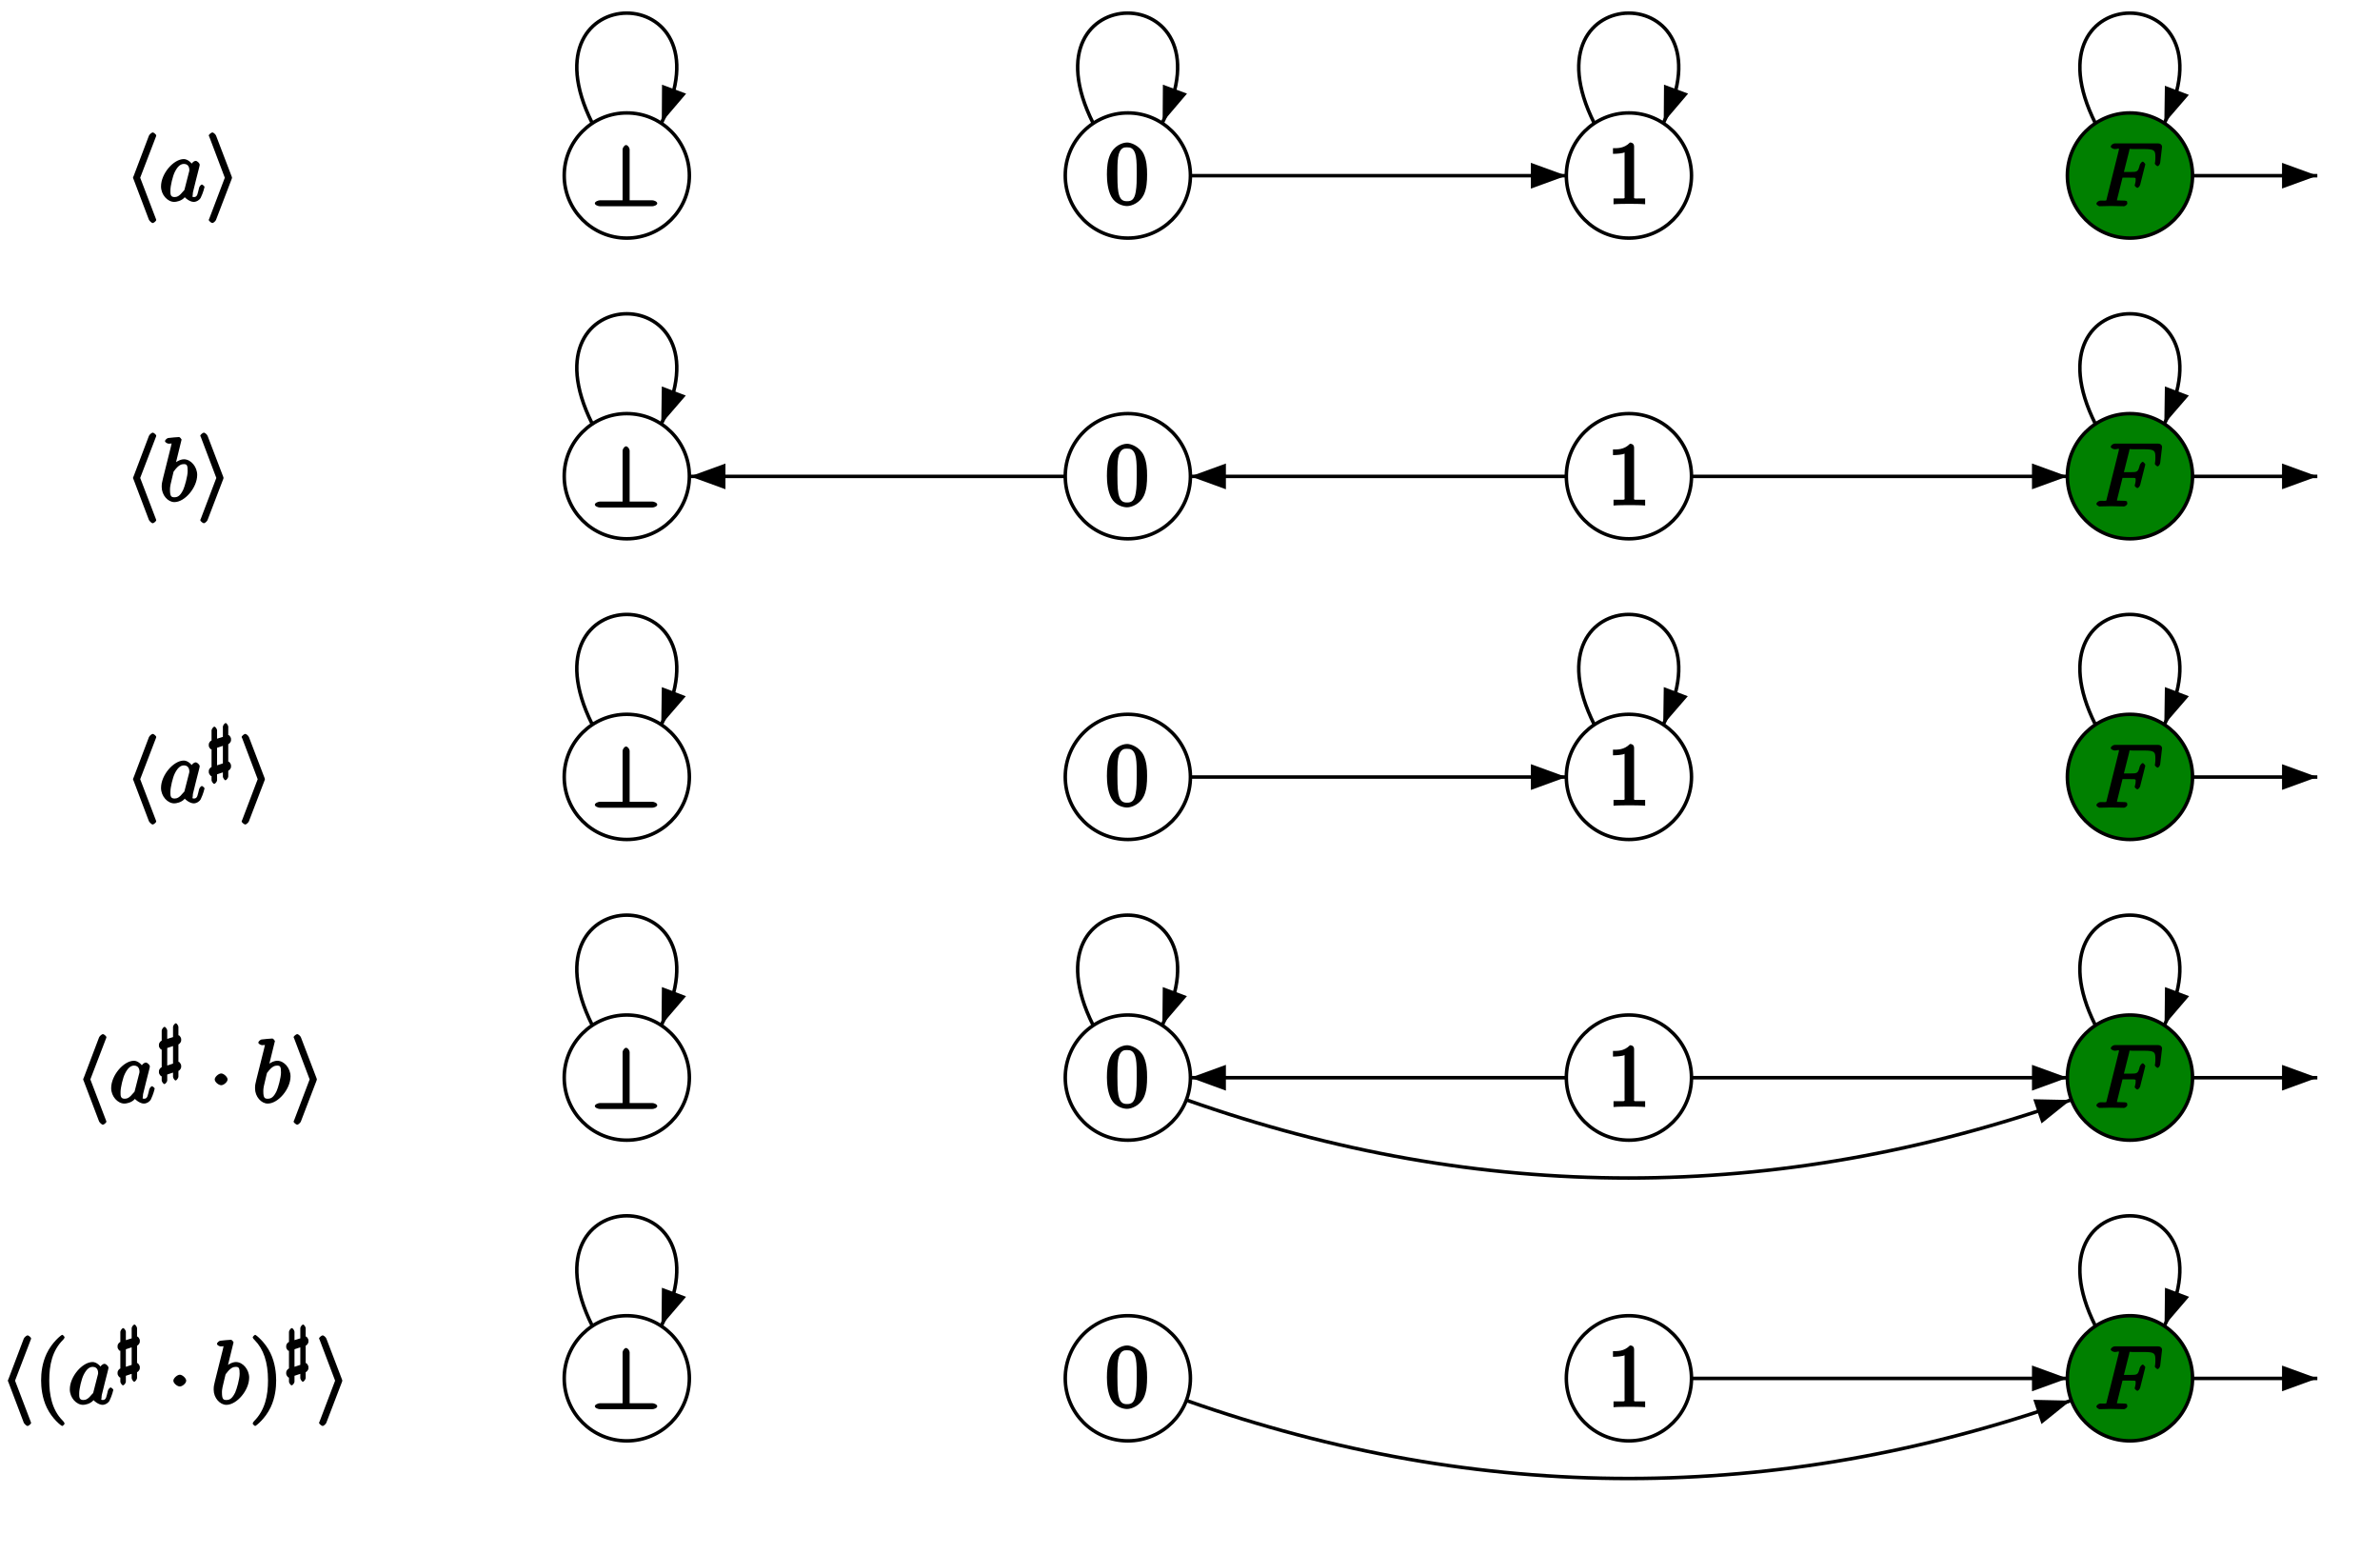 <?xml version="1.0" encoding="UTF-8"?>
<svg xmlns="http://www.w3.org/2000/svg" xmlns:xlink="http://www.w3.org/1999/xlink" width="269.29pt" height="175.75pt" viewBox="0 0 269.29 175.75" version="1.1">
<defs>
<g>
<symbol overflow="visible" id="glyph0-0">
<path style="stroke:none;" d=""/>
</symbol>
<symbol overflow="visible" id="glyph0-1">
<path style="stroke:none;" d="M 3.469 -7.234 C 3.516 -7.344 3.516 -7.359 3.516 -7.406 C 3.516 -7.516 3.234 -7.75 3.125 -7.75 C 3.031 -7.75 2.766 -7.562 2.688 -7.375 L 0.953 -2.797 C 0.922 -2.734 0.891 -2.688 0.891 -2.625 C 0.891 -2.594 0.891 -2.578 0.953 -2.453 L 2.688 2.125 C 2.734 2.234 2.984 2.5 3.125 2.5 C 3.234 2.5 3.516 2.266 3.516 2.156 C 3.516 2.141 3.516 2.109 3.469 2 L 1.703 -2.625 Z M 3.469 -7.234 "/>
</symbol>
<symbol overflow="visible" id="glyph0-2">
<path style="stroke:none;" d="M 2.922 -2.453 C 2.969 -2.578 2.969 -2.594 2.969 -2.625 C 2.969 -2.656 2.969 -2.672 2.922 -2.797 L 1.172 -7.375 C 1.109 -7.547 0.859 -7.75 0.75 -7.75 C 0.641 -7.75 0.344 -7.516 0.344 -7.406 C 0.344 -7.375 0.344 -7.359 0.406 -7.25 L 2.156 -2.625 L 0.406 1.984 C 0.344 2.094 0.344 2.109 0.344 2.156 C 0.344 2.266 0.641 2.5 0.75 2.5 C 0.875 2.5 1.109 2.266 1.156 2.156 Z M 2.922 -2.453 "/>
</symbol>
<symbol overflow="visible" id="glyph0-3">
<path style="stroke:none;" d="M 4.281 -6.438 C 4.281 -6.609 4.078 -6.922 3.875 -6.922 C 3.672 -6.922 3.484 -6.578 3.484 -6.438 L 3.484 -0.672 L 0.906 -0.672 C 0.75 -0.672 0.344 -0.531 0.344 -0.328 C 0.344 -0.125 0.75 0 0.906 0 L 6.859 0 C 7.031 0 7.406 -0.125 7.406 -0.328 C 7.406 -0.531 7.031 -0.672 6.859 -0.672 L 4.281 -0.672 Z M 4.281 -6.438 "/>
</symbol>
<symbol overflow="visible" id="glyph0-4">
<path style="stroke:none;" d="M 2.109 -2.625 C 2.109 -2.906 1.672 -3.297 1.391 -3.297 C 1.094 -3.297 0.656 -2.906 0.656 -2.625 C 0.656 -2.328 1.094 -1.969 1.391 -1.969 C 1.672 -1.969 2.109 -2.328 2.109 -2.625 Z M 2.109 -2.625 "/>
</symbol>
<symbol overflow="visible" id="glyph1-0">
<path style="stroke:none;" d=""/>
</symbol>
<symbol overflow="visible" id="glyph1-1">
<path style="stroke:none;" d="M 3.891 -3.922 C 3.703 -4.297 3.25 -4.734 2.797 -4.734 C 1.641 -4.734 0.219 -3.094 0.219 -1.641 C 0.219 -0.703 0.953 0.109 1.719 0.109 C 1.922 0.109 2.547 0.016 2.906 -0.422 C 2.922 -0.375 3.453 0.109 3.922 0.109 C 4.281 0.109 4.625 -0.172 4.703 -0.344 C 5 -0.953 5.141 -1.562 5.141 -1.578 C 5.141 -1.688 4.875 -1.859 4.844 -1.859 C 4.75 -1.859 4.562 -1.641 4.531 -1.5 C 4.359 -0.859 4.359 -0.438 3.953 -0.438 C 3.672 -0.438 3.812 -0.531 3.812 -0.734 C 3.812 -0.953 3.844 -1.031 3.953 -1.469 C 4.062 -1.891 4.078 -1.984 4.172 -2.359 L 4.531 -3.766 C 4.594 -4.031 4.594 -4.062 4.594 -4.094 C 4.594 -4.266 4.312 -4.531 4.141 -4.531 C 3.891 -4.531 3.562 -4.141 3.531 -3.922 Z M 2.891 -1.344 C 2.844 -1.172 2.891 -1.266 2.734 -1.094 C 2.297 -0.547 2.031 -0.438 1.75 -0.438 C 1.25 -0.438 1.281 -0.812 1.281 -1.203 C 1.281 -1.703 1.547 -2.828 1.781 -3.281 C 2.078 -3.875 2.406 -4.188 2.812 -4.188 C 3.453 -4.188 3.422 -3.531 3.422 -3.469 C 3.422 -3.406 3.406 -3.344 3.391 -3.297 Z M 2.891 -1.344 "/>
</symbol>
<symbol overflow="visible" id="glyph1-2">
<path style="stroke:none;" d="M 3.016 -3.234 L 3.984 -3.234 C 4.734 -3.234 4.641 -3.234 4.641 -2.953 C 4.641 -2.875 4.641 -2.766 4.562 -2.469 C 4.547 -2.406 4.531 -2.375 4.531 -2.359 C 4.531 -2.266 4.781 -2.078 4.828 -2.078 C 4.938 -2.078 5.109 -2.266 5.156 -2.438 L 5.703 -4.609 C 5.734 -4.719 5.734 -4.734 5.734 -4.766 C 5.734 -4.781 5.547 -5.047 5.438 -5.047 C 5.344 -5.047 5.156 -4.828 5.109 -4.672 C 4.906 -3.891 4.859 -3.875 4 -3.875 L 3.312 -3.875 L 3.906 -6.234 C 4 -6.594 3.844 -6.469 4.281 -6.469 L 5.594 -6.469 C 6.812 -6.469 6.875 -6.297 6.875 -5.531 C 6.875 -5.297 6.875 -5.266 6.844 -5 C 6.812 -4.859 6.812 -4.844 6.812 -4.812 C 6.812 -4.766 7.031 -4.531 7.125 -4.531 C 7.234 -4.531 7.406 -4.75 7.422 -4.938 L 7.625 -6.672 C 7.656 -6.938 7.438 -7.109 7.188 -7.109 L 2.297 -7.109 C 2.109 -7.109 1.828 -6.938 1.828 -6.734 C 1.828 -6.625 2.094 -6.469 2.281 -6.469 C 2.656 -6.469 2.75 -6.625 2.75 -6.453 C 2.75 -6.406 2.75 -6.391 2.703 -6.203 L 1.391 -0.938 C 1.281 -0.547 1.453 -0.641 0.656 -0.641 C 0.484 -0.641 0.203 -0.469 0.203 -0.281 C 0.203 -0.156 0.5 0 0.531 0 C 0.812 0 1.562 -0.031 1.844 -0.031 C 2.172 -0.031 3 0 3.328 0 C 3.422 0 3.703 -0.156 3.703 -0.344 C 3.703 -0.422 3.656 -0.453 3.656 -0.578 C 3.453 -0.641 3.422 -0.641 3.203 -0.641 C 2.984 -0.641 2.938 -0.641 2.688 -0.656 C 2.391 -0.688 2.531 -0.562 2.531 -0.688 C 2.531 -0.703 2.531 -0.766 2.578 -0.922 L 3.156 -3.234 Z M 3.016 -3.234 "/>
</symbol>
<symbol overflow="visible" id="glyph1-3">
<path style="stroke:none;" d="M 2.547 -6.969 C 2.547 -6.984 2.375 -7.25 2.25 -7.25 C 2.031 -7.25 1.297 -7.172 1.031 -7.141 C 0.953 -7.141 0.672 -6.953 0.672 -6.781 C 0.672 -6.656 0.938 -6.5 1.094 -6.5 C 1.562 -6.5 1.406 -6.594 1.406 -6.484 C 1.406 -6.422 1.312 -6.078 1.266 -5.875 L 0.453 -2.625 C 0.328 -2.125 0.297 -1.969 0.297 -1.609 C 0.297 -0.672 1 0.109 1.734 0.109 C 2.906 0.109 4.312 -1.531 4.312 -2.969 C 4.312 -3.875 3.609 -4.734 2.812 -4.734 C 2.359 -4.734 1.812 -4.391 1.516 -4.094 L 1.812 -3.969 Z M 1.609 -3.203 C 1.672 -3.422 1.625 -3.328 1.719 -3.438 C 2.203 -4.094 2.531 -4.188 2.797 -4.188 C 3.156 -4.188 3.234 -4.047 3.234 -3.406 C 3.234 -2.828 2.906 -1.672 2.734 -1.297 C 2.406 -0.625 2.125 -0.438 1.734 -0.438 C 1.391 -0.438 1.234 -0.531 1.234 -1.281 C 1.234 -1.469 1.234 -1.656 1.391 -2.281 Z M 1.609 -3.203 "/>
</symbol>
<symbol overflow="visible" id="glyph2-0">
<path style="stroke:none;" d=""/>
</symbol>
<symbol overflow="visible" id="glyph2-1">
<path style="stroke:none;" d="M 4.75 -3.344 C 4.75 -4.141 4.703 -4.938 4.359 -5.688 C 3.891 -6.641 2.906 -6.969 2.5 -6.969 C 1.891 -6.969 0.984 -6.547 0.578 -5.609 C 0.266 -4.922 0.203 -4.141 0.203 -3.344 C 0.203 -2.609 0.297 -1.594 0.703 -0.844 C 1.141 -0.031 2 0.219 2.484 0.219 C 3.016 0.219 3.953 -0.156 4.391 -1.094 C 4.703 -1.781 4.75 -2.562 4.75 -3.344 Z M 2.484 -0.328 C 2.094 -0.328 1.672 -0.406 1.5 -1.359 C 1.391 -1.969 1.391 -2.875 1.391 -3.469 C 1.391 -4.109 1.391 -4.766 1.469 -5.297 C 1.656 -6.484 2.234 -6.422 2.484 -6.422 C 2.812 -6.422 3.297 -6.406 3.484 -5.406 C 3.578 -4.859 3.578 -4.094 3.578 -3.469 C 3.578 -2.719 3.578 -2.047 3.469 -1.406 C 3.312 -0.453 2.938 -0.328 2.484 -0.328 Z M 2.484 -0.328 "/>
</symbol>
<symbol overflow="visible" id="glyph2-2">
<path style="stroke:none;" d="M 3.094 -6.547 C 3.094 -6.781 2.938 -6.969 2.625 -6.969 C 1.953 -6.281 1.203 -6.328 0.703 -6.328 L 0.703 -5.688 C 1.094 -5.688 1.797 -5.734 2.016 -5.859 L 2.016 -0.953 C 2.016 -0.594 2.156 -0.641 1.266 -0.641 L 0.766 -0.641 L 0.766 0.016 C 1.297 -0.031 2.156 -0.031 2.562 -0.031 C 2.953 -0.031 3.828 -0.031 4.344 0.016 L 4.344 -0.641 L 3.859 -0.641 C 2.953 -0.641 3.094 -0.578 3.094 -0.953 Z M 3.094 -6.547 "/>
</symbol>
<symbol overflow="visible" id="glyph2-3">
<path style="stroke:none;" d="M 3.469 2.234 C 3.469 2.203 3.422 2.062 3.25 1.891 C 2 0.641 1.734 -1.125 1.734 -2.656 C 1.734 -4.391 2.062 -6.016 3.297 -7.25 C 3.422 -7.375 3.469 -7.5 3.469 -7.531 C 3.469 -7.609 3.266 -7.812 3.203 -7.812 C 3.094 -7.812 2.031 -6.953 1.438 -5.688 C 0.922 -4.594 0.812 -3.484 0.812 -2.656 C 0.812 -1.875 0.922 -0.672 1.469 0.453 C 2.062 1.688 3.094 2.5 3.203 2.5 C 3.266 2.5 3.469 2.297 3.469 2.234 Z M 3.469 2.234 "/>
</symbol>
<symbol overflow="visible" id="glyph2-4">
<path style="stroke:none;" d="M 3.047 -2.656 C 3.047 -3.422 2.938 -4.641 2.391 -5.766 C 1.797 -6.984 0.766 -7.812 0.672 -7.812 C 0.609 -7.812 0.391 -7.594 0.391 -7.531 C 0.391 -7.5 0.438 -7.375 0.625 -7.203 C 1.609 -6.203 2.125 -4.734 2.125 -2.656 C 2.125 -0.953 1.797 0.688 0.562 1.938 C 0.438 2.062 0.391 2.203 0.391 2.234 C 0.391 2.297 0.609 2.5 0.672 2.5 C 0.766 2.5 1.828 1.656 2.422 0.391 C 2.938 -0.703 3.047 -1.812 3.047 -2.656 Z M 3.047 -2.656 "/>
</symbol>
<symbol overflow="visible" id="glyph3-0">
<path style="stroke:none;" d=""/>
</symbol>
<symbol overflow="visible" id="glyph3-1">
<path style="stroke:none;" d="M 1.938 -0.047 L 1.938 0.688 C 1.938 0.812 2.125 1.094 2.219 1.094 C 2.359 1.094 2.547 0.797 2.547 0.672 L 2.547 0.016 L 2.578 0 C 2.672 -0.031 2.859 -0.266 2.859 -0.406 L 2.859 -0.609 C 2.859 -0.719 2.672 -1.016 2.578 -1.016 C 2.531 -1.016 2.406 -0.969 2.547 -1.016 L 2.547 -2.984 L 2.578 -3 C 2.672 -3.031 2.859 -3.266 2.859 -3.406 L 2.859 -3.609 C 2.859 -3.734 2.672 -4.016 2.578 -4.016 C 2.531 -4.016 2.406 -3.969 2.547 -4.016 L 2.547 -4.969 C 2.547 -5.094 2.359 -5.375 2.266 -5.375 C 2.125 -5.375 1.938 -5.094 1.938 -4.969 L 1.938 -3.812 L 1.281 -3.609 L 1.281 -4.562 C 1.281 -4.688 1.094 -4.969 0.984 -4.969 C 0.844 -4.969 0.656 -4.672 0.656 -4.547 L 0.656 -3.406 C 0.75 -3.438 0.703 -3.422 0.625 -3.391 C 0.531 -3.359 0.344 -3.141 0.344 -2.984 L 0.344 -2.781 C 0.344 -2.672 0.531 -2.391 0.641 -2.391 C 0.688 -2.391 0.812 -2.438 0.656 -2.375 L 0.656 -0.406 C 0.75 -0.438 0.703 -0.422 0.625 -0.391 C 0.531 -0.359 0.344 -0.141 0.344 0.016 L 0.344 0.219 C 0.344 0.328 0.531 0.625 0.641 0.625 C 0.688 0.625 0.812 0.578 0.656 0.625 L 0.656 1.094 C 0.656 1.219 0.844 1.5 0.953 1.5 C 1.094 1.5 1.281 1.219 1.281 1.094 L 1.281 0.422 L 1.938 0.203 Z M 1.938 -3.047 L 1.938 -0.812 L 1.281 -0.594 L 1.281 -2.578 L 1.938 -2.797 Z M 1.938 -3.047 "/>
</symbol>
</g>
</defs>
<g id="surface1">
<g style="fill:rgb(0%,0%,0%);fill-opacity:1;">
  <use xlink:href="#glyph0-1" x="14.16" y="22.73"/>
</g>
<g style="fill:rgb(0%,0%,0%);fill-opacity:1;">
  <use xlink:href="#glyph1-1" x="18" y="22.73"/>
</g>
<g style="fill:rgb(0%,0%,0%);fill-opacity:1;">
  <use xlink:href="#glyph0-2" x="23.28" y="22.73"/>
</g>
<path style="fill:none;stroke-width:3.968;stroke-linecap:butt;stroke-linejoin:miter;stroke:rgb(0%,0%,0%);stroke-opacity:1;stroke-miterlimit:10;" d="M 1276.133 1629.766 C 1315.234 1629.766 1346.914 1598.047 1346.914 1558.945 C 1346.914 1519.844 1315.234 1488.164 1276.133 1488.164 C 1237.031 1488.164 1205.312 1519.844 1205.312 1558.945 C 1205.312 1598.047 1237.031 1629.766 1276.133 1629.766 Z M 1276.133 1629.766 " transform="matrix(0.1,0,0,-0.1,0,175.75)"/>
<g style="fill:rgb(0%,0%,0%);fill-opacity:1;">
  <use xlink:href="#glyph2-1" x="125.04" y="23.09"/>
</g>
<path style="fill:none;stroke-width:3.968;stroke-linecap:butt;stroke-linejoin:miter;stroke:rgb(0%,0%,0%);stroke-opacity:1;stroke-miterlimit:10;" d="M 1843.047 1629.766 C 1882.148 1629.766 1913.867 1598.047 1913.867 1558.945 C 1913.867 1519.844 1882.148 1488.164 1843.047 1488.164 C 1803.945 1488.164 1772.266 1519.844 1772.266 1558.945 C 1772.266 1598.047 1803.945 1629.766 1843.047 1629.766 Z M 1843.047 1629.766 " transform="matrix(0.1,0,0,-0.1,0,175.75)"/>
<g style="fill:rgb(0%,0%,0%);fill-opacity:1;">
  <use xlink:href="#glyph2-2" x="181.8" y="23.09"/>
</g>
<path style=" stroke:none;fill-rule:nonzero;fill:rgb(0%,50%,0%);fill-opacity:1;" d="M 240.996 12.773 C 244.906 12.773 248.078 15.945 248.078 19.855 C 248.078 23.766 244.906 26.934 240.996 26.934 C 237.09 26.934 233.918 23.766 233.918 19.855 C 233.918 15.945 237.09 12.773 240.996 12.773 "/>
<path style="fill:none;stroke-width:3.968;stroke-linecap:butt;stroke-linejoin:miter;stroke:rgb(0%,0%,0%);stroke-opacity:1;stroke-miterlimit:10;" d="M 2409.961 1629.766 C 2449.062 1629.766 2480.781 1598.047 2480.781 1558.945 C 2480.781 1519.844 2449.062 1488.164 2409.961 1488.164 C 2370.898 1488.164 2339.18 1519.844 2339.18 1558.945 C 2339.18 1598.047 2370.898 1629.766 2409.961 1629.766 Z M 2409.961 1629.766 " transform="matrix(0.1,0,0,-0.1,0,175.75)"/>
<path style="fill:none;stroke-width:3.968;stroke-linecap:butt;stroke-linejoin:miter;stroke:rgb(0%,0%,0%);stroke-opacity:1;stroke-miterlimit:10;" d="M 2480.391 1558.75 L 2621.992 1558.75 " transform="matrix(0.1,0,0,-0.1,0,175.75)"/>
<path style=" stroke:none;fill-rule:nonzero;fill:rgb(0%,0%,0%);fill-opacity:1;" d="M 262.199 19.875 L 258.207 21.328 L 258.203 19.875 L 258.207 18.422 "/>
<g style="fill:rgb(0%,0%,0%);fill-opacity:1;">
  <use xlink:href="#glyph1-2" x="237" y="23.33"/>
</g>
<path style="fill:none;stroke-width:3.968;stroke-linecap:butt;stroke-linejoin:miter;stroke:rgb(0%,0%,0%);stroke-opacity:1;stroke-miterlimit:10;" d="M 709.18 1629.766 C 748.32 1629.766 780 1598.047 780 1558.945 C 780 1519.844 748.32 1488.164 709.219 1488.164 L 709.18 1488.164 C 670.117 1488.164 638.398 1519.844 638.398 1558.945 C 638.398 1598.047 670.117 1629.766 709.18 1629.766 Z M 709.18 1629.766 " transform="matrix(0.1,0,0,-0.1,0,175.75)"/>
<g style="fill:rgb(0%,0%,0%);fill-opacity:1;">
  <use xlink:href="#glyph0-3" x="66.96" y="23.33"/>
</g>
<path style="fill:none;stroke-width:3.968;stroke-linecap:butt;stroke-linejoin:miter;stroke:rgb(0%,0%,0%);stroke-opacity:1;stroke-miterlimit:10;" d="M 1236.914 1618.008 C 1153.75 1783.867 1397.109 1784.258 1315.469 1619.219 " transform="matrix(0.1,0,0,-0.1,0,175.75)"/>
<path style=" stroke:none;fill-rule:nonzero;fill:rgb(0%,0%,0%);fill-opacity:1;" d="M 131.547 13.828 L 131.578 9.578 L 132.941 10.082 L 134.305 10.59 "/>
<path style="fill:none;stroke-width:3.968;stroke-linecap:butt;stroke-linejoin:miter;stroke:rgb(0%,0%,0%);stroke-opacity:1;stroke-miterlimit:10;" d="M 1803.906 1618.008 C 1720.742 1783.867 1964.062 1784.258 1882.461 1619.219 " transform="matrix(0.1,0,0,-0.1,0,175.75)"/>
<path style=" stroke:none;fill-rule:nonzero;fill:rgb(0%,0%,0%);fill-opacity:1;" d="M 188.246 13.828 L 188.277 9.578 L 189.641 10.082 L 191.004 10.59 "/>
<path style="fill:none;stroke-width:3.968;stroke-linecap:butt;stroke-linejoin:miter;stroke:rgb(0%,0%,0%);stroke-opacity:1;stroke-miterlimit:10;" d="M 2370.898 1618.008 C 2287.539 1784.258 2532.227 1784.258 2448.867 1618.008 " transform="matrix(0.1,0,0,-0.1,0,175.75)"/>
<path style=" stroke:none;fill-rule:nonzero;fill:rgb(0%,0%,0%);fill-opacity:1;" d="M 244.887 13.949 L 244.949 9.699 L 246.309 10.215 L 247.664 10.73 "/>
<path style="fill:none;stroke-width:3.968;stroke-linecap:butt;stroke-linejoin:miter;stroke:rgb(0%,0%,0%);stroke-opacity:1;stroke-miterlimit:10;" d="M 669.922 1618.594 C 587.617 1783.867 830.273 1784.023 748.789 1619.219 " transform="matrix(0.1,0,0,-0.1,0,175.75)"/>
<path style=" stroke:none;fill-rule:nonzero;fill:rgb(0%,0%,0%);fill-opacity:1;" d="M 74.879 13.828 L 74.906 9.582 L 76.27 10.086 L 77.633 10.594 "/>
<path style="fill:none;stroke-width:3.968;stroke-linecap:butt;stroke-linejoin:miter;stroke:rgb(0%,0%,0%);stroke-opacity:1;stroke-miterlimit:10;" d="M 1347.031 1558.75 C 1488.711 1558.75 1630.391 1558.75 1772.227 1558.75 " transform="matrix(0.1,0,0,-0.1,0,175.75)"/>
<path style=" stroke:none;fill-rule:nonzero;fill:rgb(0%,0%,0%);fill-opacity:1;" d="M 177.223 19.875 L 173.215 21.336 L 173.215 18.418 "/>
<g style="fill:rgb(0%,0%,0%);fill-opacity:1;">
  <use xlink:href="#glyph0-1" x="14.16" y="56.69"/>
</g>
<g style="fill:rgb(0%,0%,0%);fill-opacity:1;">
  <use xlink:href="#glyph1-3" x="18" y="56.69"/>
</g>
<g style="fill:rgb(0%,0%,0%);fill-opacity:1;">
  <use xlink:href="#glyph0-2" x="22.32" y="56.69"/>
</g>
<path style="fill:none;stroke-width:3.968;stroke-linecap:butt;stroke-linejoin:miter;stroke:rgb(0%,0%,0%);stroke-opacity:1;stroke-miterlimit:10;" d="M 1276.133 1289.609 C 1315.234 1289.609 1346.914 1257.891 1346.914 1218.789 C 1346.914 1179.688 1315.234 1148.008 1276.133 1148.008 C 1237.031 1148.008 1205.312 1179.688 1205.312 1218.789 C 1205.312 1257.891 1237.031 1289.609 1276.133 1289.609 Z M 1276.133 1289.609 " transform="matrix(0.1,0,0,-0.1,0,175.75)"/>
<g style="fill:rgb(0%,0%,0%);fill-opacity:1;">
  <use xlink:href="#glyph2-1" x="125.04" y="57.17"/>
</g>
<path style="fill:none;stroke-width:3.968;stroke-linecap:butt;stroke-linejoin:miter;stroke:rgb(0%,0%,0%);stroke-opacity:1;stroke-miterlimit:10;" d="M 1843.047 1289.609 C 1882.148 1289.609 1913.867 1257.891 1913.867 1218.789 C 1913.867 1179.688 1882.148 1148.008 1843.047 1148.008 C 1803.945 1148.008 1772.266 1179.688 1772.266 1218.789 C 1772.266 1257.891 1803.945 1289.609 1843.047 1289.609 Z M 1843.047 1289.609 " transform="matrix(0.1,0,0,-0.1,0,175.75)"/>
<g style="fill:rgb(0%,0%,0%);fill-opacity:1;">
  <use xlink:href="#glyph2-2" x="181.8" y="57.17"/>
</g>
<path style=" stroke:none;fill-rule:nonzero;fill:rgb(0%,50%,0%);fill-opacity:1;" d="M 240.996 46.789 C 244.906 46.789 248.078 49.961 248.078 53.871 C 248.078 57.781 244.906 60.949 240.996 60.949 C 237.09 60.949 233.918 57.781 233.918 53.871 C 233.918 49.961 237.09 46.789 240.996 46.789 "/>
<path style="fill:none;stroke-width:3.968;stroke-linecap:butt;stroke-linejoin:miter;stroke:rgb(0%,0%,0%);stroke-opacity:1;stroke-miterlimit:10;" d="M 2409.961 1289.609 C 2449.062 1289.609 2480.781 1257.891 2480.781 1218.789 C 2480.781 1179.688 2449.062 1148.008 2409.961 1148.008 C 2370.898 1148.008 2339.18 1179.688 2339.18 1218.789 C 2339.18 1257.891 2370.898 1289.609 2409.961 1289.609 Z M 2409.961 1289.609 " transform="matrix(0.1,0,0,-0.1,0,175.75)"/>
<path style="fill:none;stroke-width:3.968;stroke-linecap:butt;stroke-linejoin:miter;stroke:rgb(0%,0%,0%);stroke-opacity:1;stroke-miterlimit:10;" d="M 2480.391 1218.594 L 2621.992 1218.594 " transform="matrix(0.1,0,0,-0.1,0,175.75)"/>
<path style=" stroke:none;fill-rule:nonzero;fill:rgb(0%,0%,0%);fill-opacity:1;" d="M 262.199 53.891 L 258.207 55.344 L 258.203 53.891 L 258.207 52.434 "/>
<g style="fill:rgb(0%,0%,0%);fill-opacity:1;">
  <use xlink:href="#glyph1-2" x="237" y="57.29"/>
</g>
<path style="fill:none;stroke-width:3.968;stroke-linecap:butt;stroke-linejoin:miter;stroke:rgb(0%,0%,0%);stroke-opacity:1;stroke-miterlimit:10;" d="M 709.18 1289.609 C 748.32 1289.609 780 1257.891 780 1218.789 C 780 1179.688 748.32 1148.008 709.219 1148.008 L 709.18 1148.008 C 670.117 1148.008 638.398 1179.688 638.398 1218.789 C 638.398 1257.891 670.117 1289.609 709.18 1289.609 Z M 709.18 1289.609 " transform="matrix(0.1,0,0,-0.1,0,175.75)"/>
<g style="fill:rgb(0%,0%,0%);fill-opacity:1;">
  <use xlink:href="#glyph0-3" x="66.96" y="57.41"/>
</g>
<path style="fill:none;stroke-width:3.968;stroke-linecap:butt;stroke-linejoin:miter;stroke:rgb(0%,0%,0%);stroke-opacity:1;stroke-miterlimit:10;" d="M 2370.898 1277.891 C 2287.539 1444.102 2532.227 1444.102 2448.867 1277.891 " transform="matrix(0.1,0,0,-0.1,0,175.75)"/>
<path style=" stroke:none;fill-rule:nonzero;fill:rgb(0%,0%,0%);fill-opacity:1;" d="M 244.887 47.961 L 244.949 43.711 L 246.309 44.227 L 247.664 44.746 "/>
<path style="fill:none;stroke-width:3.968;stroke-linecap:butt;stroke-linejoin:miter;stroke:rgb(0%,0%,0%);stroke-opacity:1;stroke-miterlimit:10;" d="M 669.922 1278.477 C 587.422 1444.102 831.445 1443.906 748.203 1277.891 " transform="matrix(0.1,0,0,-0.1,0,175.75)"/>
<path style=" stroke:none;fill-rule:nonzero;fill:rgb(0%,0%,0%);fill-opacity:1;" d="M 74.82 47.961 L 74.883 43.715 L 77.594 44.746 "/>
<path style="fill:none;stroke-width:3.968;stroke-linecap:butt;stroke-linejoin:miter;stroke:rgb(0%,0%,0%);stroke-opacity:1;stroke-miterlimit:10;" d="M 1204.805 1218.594 C 1063.477 1218.594 922.188 1218.594 780.859 1218.594 " transform="matrix(0.1,0,0,-0.1,0,175.75)"/>
<path style=" stroke:none;fill-rule:nonzero;fill:rgb(0%,0%,0%);fill-opacity:1;" d="M 78.086 53.891 L 82.082 52.438 L 82.082 55.344 "/>
<path style="fill:none;stroke-width:3.968;stroke-linecap:butt;stroke-linejoin:miter;stroke:rgb(0%,0%,0%);stroke-opacity:1;stroke-miterlimit:10;" d="M 1772.227 1218.594 C 1630.391 1218.594 1488.711 1218.594 1347.031 1218.594 " transform="matrix(0.1,0,0,-0.1,0,175.75)"/>
<path style=" stroke:none;fill-rule:nonzero;fill:rgb(0%,0%,0%);fill-opacity:1;" d="M 134.703 53.891 L 138.707 52.434 L 138.707 55.348 "/>
<path style="fill:none;stroke-width:3.968;stroke-linecap:butt;stroke-linejoin:miter;stroke:rgb(0%,0%,0%);stroke-opacity:1;stroke-miterlimit:10;" d="M 1913.984 1218.594 C 2055.664 1218.594 2197.383 1218.594 2339.219 1218.594 " transform="matrix(0.1,0,0,-0.1,0,175.75)"/>
<path style=" stroke:none;fill-rule:nonzero;fill:rgb(0%,0%,0%);fill-opacity:1;" d="M 233.922 53.891 L 229.914 55.348 L 229.91 53.891 L 229.914 52.43 "/>
<g style="fill:rgb(0%,0%,0%);fill-opacity:1;">
  <use xlink:href="#glyph0-1" x="14.16" y="90.77"/>
</g>
<g style="fill:rgb(0%,0%,0%);fill-opacity:1;">
  <use xlink:href="#glyph1-1" x="18" y="90.77"/>
</g>
<g style="fill:rgb(0%,0%,0%);fill-opacity:1;">
  <use xlink:href="#glyph3-1" x="23.28" y="87.17"/>
</g>
<g style="fill:rgb(0%,0%,0%);fill-opacity:1;">
  <use xlink:href="#glyph0-2" x="27" y="90.77"/>
</g>
<path style="fill:none;stroke-width:3.968;stroke-linecap:butt;stroke-linejoin:miter;stroke:rgb(0%,0%,0%);stroke-opacity:1;stroke-miterlimit:10;" d="M 1276.133 949.453 C 1315.234 949.453 1346.914 917.734 1346.914 878.633 C 1346.914 839.531 1315.234 807.852 1276.133 807.852 C 1237.031 807.852 1205.312 839.531 1205.312 878.633 C 1205.312 917.734 1237.031 949.453 1276.133 949.453 Z M 1276.133 949.453 " transform="matrix(0.1,0,0,-0.1,0,175.75)"/>
<g style="fill:rgb(0%,0%,0%);fill-opacity:1;">
  <use xlink:href="#glyph2-1" x="125.04" y="91.13"/>
</g>
<path style="fill:none;stroke-width:3.968;stroke-linecap:butt;stroke-linejoin:miter;stroke:rgb(0%,0%,0%);stroke-opacity:1;stroke-miterlimit:10;" d="M 1843.047 949.453 C 1882.148 949.453 1913.867 917.734 1913.867 878.633 C 1913.867 839.531 1882.148 807.852 1843.047 807.852 C 1803.945 807.852 1772.266 839.531 1772.266 878.633 C 1772.266 917.734 1803.945 949.453 1843.047 949.453 Z M 1843.047 949.453 " transform="matrix(0.1,0,0,-0.1,0,175.75)"/>
<g style="fill:rgb(0%,0%,0%);fill-opacity:1;">
  <use xlink:href="#glyph2-2" x="181.8" y="91.13"/>
</g>
<path style=" stroke:none;fill-rule:nonzero;fill:rgb(0%,50%,0%);fill-opacity:1;" d="M 240.996 80.805 C 244.906 80.805 248.078 83.977 248.078 87.887 C 248.078 91.797 244.906 94.965 240.996 94.965 C 237.09 94.965 233.918 91.797 233.918 87.887 C 233.918 83.977 237.09 80.805 240.996 80.805 "/>
<path style="fill:none;stroke-width:3.968;stroke-linecap:butt;stroke-linejoin:miter;stroke:rgb(0%,0%,0%);stroke-opacity:1;stroke-miterlimit:10;" d="M 2409.961 949.453 C 2449.062 949.453 2480.781 917.734 2480.781 878.633 C 2480.781 839.531 2449.062 807.852 2409.961 807.852 C 2370.898 807.852 2339.18 839.531 2339.18 878.633 C 2339.18 917.734 2370.898 949.453 2409.961 949.453 Z M 2409.961 949.453 " transform="matrix(0.1,0,0,-0.1,0,175.75)"/>
<path style="fill:none;stroke-width:3.968;stroke-linecap:butt;stroke-linejoin:miter;stroke:rgb(0%,0%,0%);stroke-opacity:1;stroke-miterlimit:10;" d="M 2480.391 878.477 L 2621.992 878.477 " transform="matrix(0.1,0,0,-0.1,0,175.75)"/>
<path style=" stroke:none;fill-rule:nonzero;fill:rgb(0%,0%,0%);fill-opacity:1;" d="M 262.199 87.902 L 258.207 89.355 L 258.203 87.902 L 258.207 86.449 "/>
<g style="fill:rgb(0%,0%,0%);fill-opacity:1;">
  <use xlink:href="#glyph1-2" x="237" y="91.37"/>
</g>
<path style="fill:none;stroke-width:3.968;stroke-linecap:butt;stroke-linejoin:miter;stroke:rgb(0%,0%,0%);stroke-opacity:1;stroke-miterlimit:10;" d="M 709.18 949.453 C 748.32 949.453 780 917.734 780 878.633 C 780 839.531 748.32 807.852 709.219 807.852 L 709.18 807.852 C 670.117 807.852 638.398 839.531 638.398 878.633 C 638.398 917.734 670.117 949.453 709.18 949.453 Z M 709.18 949.453 " transform="matrix(0.1,0,0,-0.1,0,175.75)"/>
<g style="fill:rgb(0%,0%,0%);fill-opacity:1;">
  <use xlink:href="#glyph0-3" x="66.96" y="91.37"/>
</g>
<path style="fill:none;stroke-width:3.968;stroke-linecap:butt;stroke-linejoin:miter;stroke:rgb(0%,0%,0%);stroke-opacity:1;stroke-miterlimit:10;" d="M 1803.906 937.773 C 1720.547 1103.984 1965.234 1103.984 1881.875 937.773 " transform="matrix(0.1,0,0,-0.1,0,175.75)"/>
<path style=" stroke:none;fill-rule:nonzero;fill:rgb(0%,0%,0%);fill-opacity:1;" d="M 188.188 81.973 L 188.25 77.723 L 189.609 78.238 L 190.969 78.758 "/>
<path style="fill:none;stroke-width:3.968;stroke-linecap:butt;stroke-linejoin:miter;stroke:rgb(0%,0%,0%);stroke-opacity:1;stroke-miterlimit:10;" d="M 2370.898 937.773 C 2287.539 1103.984 2532.227 1103.984 2448.867 937.773 " transform="matrix(0.1,0,0,-0.1,0,175.75)"/>
<path style=" stroke:none;fill-rule:nonzero;fill:rgb(0%,0%,0%);fill-opacity:1;" d="M 244.887 81.973 L 244.949 77.723 L 246.309 78.238 L 247.664 78.758 "/>
<path style="fill:none;stroke-width:3.968;stroke-linecap:butt;stroke-linejoin:miter;stroke:rgb(0%,0%,0%);stroke-opacity:1;stroke-miterlimit:10;" d="M 669.922 938.359 C 587.422 1103.984 831.445 1103.789 748.203 937.773 " transform="matrix(0.1,0,0,-0.1,0,175.75)"/>
<path style=" stroke:none;fill-rule:nonzero;fill:rgb(0%,0%,0%);fill-opacity:1;" d="M 74.82 81.973 L 74.883 77.73 L 76.238 78.242 L 77.594 78.762 "/>
<path style="fill:none;stroke-width:3.968;stroke-linecap:butt;stroke-linejoin:miter;stroke:rgb(0%,0%,0%);stroke-opacity:1;stroke-miterlimit:10;" d="M 1347.031 878.477 C 1488.711 878.477 1630.391 878.477 1772.227 878.477 " transform="matrix(0.1,0,0,-0.1,0,175.75)"/>
<path style=" stroke:none;fill-rule:nonzero;fill:rgb(0%,0%,0%);fill-opacity:1;" d="M 177.223 87.902 L 173.215 89.363 L 173.215 86.445 "/>
<g style="fill:rgb(0%,0%,0%);fill-opacity:1;">
  <use xlink:href="#glyph0-1" x="8.52" y="124.73"/>
</g>
<g style="fill:rgb(0%,0%,0%);fill-opacity:1;">
  <use xlink:href="#glyph1-1" x="12.36" y="124.73"/>
</g>
<g style="fill:rgb(0%,0%,0%);fill-opacity:1;">
  <use xlink:href="#glyph3-1" x="17.64" y="121.13"/>
</g>
<g style="fill:rgb(0%,0%,0%);fill-opacity:1;">
  <use xlink:href="#glyph0-4" x="23.64" y="124.73"/>
</g>
<g style="fill:rgb(0%,0%,0%);fill-opacity:1;">
  <use xlink:href="#glyph1-3" x="28.56" y="124.73"/>
</g>
<g style="fill:rgb(0%,0%,0%);fill-opacity:1;">
  <use xlink:href="#glyph0-2" x="32.88" y="124.73"/>
</g>
<path style="fill:none;stroke-width:3.968;stroke-linecap:butt;stroke-linejoin:miter;stroke:rgb(0%,0%,0%);stroke-opacity:1;stroke-miterlimit:10;" d="M 1276.133 609.297 C 1315.234 609.297 1346.914 577.578 1346.914 538.477 C 1346.914 499.375 1315.234 467.695 1276.133 467.695 C 1237.031 467.695 1205.312 499.375 1205.312 538.477 C 1205.312 577.578 1237.031 609.297 1276.133 609.297 Z M 1276.133 609.297 " transform="matrix(0.1,0,0,-0.1,0,175.75)"/>
<g style="fill:rgb(0%,0%,0%);fill-opacity:1;">
  <use xlink:href="#glyph2-1" x="125.04" y="125.21"/>
</g>
<path style="fill:none;stroke-width:3.968;stroke-linecap:butt;stroke-linejoin:miter;stroke:rgb(0%,0%,0%);stroke-opacity:1;stroke-miterlimit:10;" d="M 1843.047 609.297 C 1882.148 609.297 1913.867 577.578 1913.867 538.477 C 1913.867 499.375 1882.148 467.695 1843.047 467.695 C 1803.945 467.695 1772.266 499.375 1772.266 538.477 C 1772.266 577.578 1803.945 609.297 1843.047 609.297 Z M 1843.047 609.297 " transform="matrix(0.1,0,0,-0.1,0,175.75)"/>
<g style="fill:rgb(0%,0%,0%);fill-opacity:1;">
  <use xlink:href="#glyph2-2" x="181.8" y="125.21"/>
</g>
<path style=" stroke:none;fill-rule:nonzero;fill:rgb(0%,50%,0%);fill-opacity:1;" d="M 240.996 114.82 C 244.906 114.82 248.078 117.992 248.078 121.902 C 248.078 125.812 244.906 128.98 240.996 128.98 C 237.09 128.98 233.918 125.812 233.918 121.902 C 233.918 117.992 237.09 114.82 240.996 114.82 "/>
<path style="fill:none;stroke-width:3.968;stroke-linecap:butt;stroke-linejoin:miter;stroke:rgb(0%,0%,0%);stroke-opacity:1;stroke-miterlimit:10;" d="M 2409.961 609.297 C 2449.062 609.297 2480.781 577.578 2480.781 538.477 C 2480.781 499.375 2449.062 467.695 2409.961 467.695 C 2370.898 467.695 2339.18 499.375 2339.18 538.477 C 2339.18 577.578 2370.898 609.297 2409.961 609.297 Z M 2409.961 609.297 " transform="matrix(0.1,0,0,-0.1,0,175.75)"/>
<path style="fill:none;stroke-width:3.968;stroke-linecap:butt;stroke-linejoin:miter;stroke:rgb(0%,0%,0%);stroke-opacity:1;stroke-miterlimit:10;" d="M 2480.391 538.359 L 2621.992 538.359 " transform="matrix(0.1,0,0,-0.1,0,175.75)"/>
<path style=" stroke:none;fill-rule:nonzero;fill:rgb(0%,0%,0%);fill-opacity:1;" d="M 262.199 121.914 L 258.207 123.371 L 258.203 121.914 L 258.207 120.461 "/>
<g style="fill:rgb(0%,0%,0%);fill-opacity:1;">
  <use xlink:href="#glyph1-2" x="237" y="125.33"/>
</g>
<path style="fill:none;stroke-width:3.968;stroke-linecap:butt;stroke-linejoin:miter;stroke:rgb(0%,0%,0%);stroke-opacity:1;stroke-miterlimit:10;" d="M 709.18 609.297 C 748.32 609.297 780 577.578 780 538.477 C 780 499.375 748.32 467.695 709.219 467.695 L 709.18 467.695 C 670.117 467.695 638.398 499.375 638.398 538.477 C 638.398 577.578 670.117 609.297 709.18 609.297 Z M 709.18 609.297 " transform="matrix(0.1,0,0,-0.1,0,175.75)"/>
<g style="fill:rgb(0%,0%,0%);fill-opacity:1;">
  <use xlink:href="#glyph0-3" x="66.96" y="125.45"/>
</g>
<path style="fill:none;stroke-width:3.968;stroke-linecap:butt;stroke-linejoin:miter;stroke:rgb(0%,0%,0%);stroke-opacity:1;stroke-miterlimit:10;" d="M 1236.602 598.203 C 1154.258 763.633 1397.578 763.633 1315.195 598.203 " transform="matrix(0.1,0,0,-0.1,0,175.75)"/>
<path style=" stroke:none;fill-rule:nonzero;fill:rgb(0%,0%,0%);fill-opacity:1;" d="M 131.52 115.93 L 131.562 111.66 L 132.93 112.172 L 134.297 112.688 "/>
<path style="fill:none;stroke-width:3.968;stroke-linecap:butt;stroke-linejoin:miter;stroke:rgb(0%,0%,0%);stroke-opacity:1;stroke-miterlimit:10;" d="M 2370.586 598.203 C 2288.203 763.633 2531.523 763.633 2449.141 598.203 " transform="matrix(0.1,0,0,-0.1,0,175.75)"/>
<path style=" stroke:none;fill-rule:nonzero;fill:rgb(0%,0%,0%);fill-opacity:1;" d="M 244.914 115.93 L 244.961 111.66 L 246.328 112.172 L 247.691 112.688 "/>
<path style="fill:none;stroke-width:3.968;stroke-linecap:butt;stroke-linejoin:miter;stroke:rgb(0%,0%,0%);stroke-opacity:1;stroke-miterlimit:10;" d="M 669.922 598.203 C 587.539 763.633 830.859 763.633 748.477 598.203 " transform="matrix(0.1,0,0,-0.1,0,175.75)"/>
<path style=" stroke:none;fill-rule:nonzero;fill:rgb(0%,0%,0%);fill-opacity:1;" d="M 74.848 115.93 L 74.891 111.66 L 76.262 112.172 L 77.625 112.688 "/>
<path style="fill:none;stroke-width:3.968;stroke-linecap:butt;stroke-linejoin:miter;stroke:rgb(0%,0%,0%);stroke-opacity:1;stroke-miterlimit:10;" d="M 1342.852 513.125 C 1676.055 395.508 2009.453 395.508 2342.852 513.125 " transform="matrix(0.1,0,0,-0.1,0,175.75)"/>
<path style=" stroke:none;fill-rule:nonzero;fill:rgb(0%,0%,0%);fill-opacity:1;" d="M 234.285 124.438 L 230.992 127.082 L 230.523 125.715 L 230.062 124.348 "/>
<path style="fill:none;stroke-width:3.968;stroke-linecap:butt;stroke-linejoin:miter;stroke:rgb(0%,0%,0%);stroke-opacity:1;stroke-miterlimit:10;" d="M 1772.227 538.359 C 1630.391 538.359 1488.711 538.359 1347.031 538.359 " transform="matrix(0.1,0,0,-0.1,0,175.75)"/>
<path style=" stroke:none;fill-rule:nonzero;fill:rgb(0%,0%,0%);fill-opacity:1;" d="M 134.703 121.914 L 138.707 120.457 L 138.707 123.375 "/>
<path style="fill:none;stroke-width:3.968;stroke-linecap:butt;stroke-linejoin:miter;stroke:rgb(0%,0%,0%);stroke-opacity:1;stroke-miterlimit:10;" d="M 1913.984 538.359 C 2055.664 538.359 2197.383 538.359 2339.219 538.359 " transform="matrix(0.1,0,0,-0.1,0,175.75)"/>
<path style=" stroke:none;fill-rule:nonzero;fill:rgb(0%,0%,0%);fill-opacity:1;" d="M 233.922 121.914 L 229.914 123.375 L 229.91 121.914 L 229.914 120.457 "/>
<g style="fill:rgb(0%,0%,0%);fill-opacity:1;">
  <use xlink:href="#glyph0-1" x="0" y="158.81"/>
</g>
<g style="fill:rgb(0%,0%,0%);fill-opacity:1;">
  <use xlink:href="#glyph2-3" x="3.84" y="158.81"/>
</g>
<g style="fill:rgb(0%,0%,0%);fill-opacity:1;">
  <use xlink:href="#glyph1-1" x="7.68" y="158.81"/>
</g>
<g style="fill:rgb(0%,0%,0%);fill-opacity:1;">
  <use xlink:href="#glyph3-1" x="12.96" y="155.21"/>
</g>
<g style="fill:rgb(0%,0%,0%);fill-opacity:1;">
  <use xlink:href="#glyph0-4" x="18.96" y="158.81"/>
</g>
<g style="fill:rgb(0%,0%,0%);fill-opacity:1;">
  <use xlink:href="#glyph1-3" x="23.88" y="158.81"/>
</g>
<g style="fill:rgb(0%,0%,0%);fill-opacity:1;">
  <use xlink:href="#glyph2-4" x="28.2" y="158.81"/>
</g>
<g style="fill:rgb(0%,0%,0%);fill-opacity:1;">
  <use xlink:href="#glyph3-1" x="32.04" y="155.21"/>
</g>
<g style="fill:rgb(0%,0%,0%);fill-opacity:1;">
  <use xlink:href="#glyph0-2" x="35.76" y="158.81"/>
</g>
<path style="fill:none;stroke-width:3.968;stroke-linecap:butt;stroke-linejoin:miter;stroke:rgb(0%,0%,0%);stroke-opacity:1;stroke-miterlimit:10;" d="M 1276.133 269.141 C 1315.234 269.141 1346.914 237.422 1346.914 198.32 C 1346.914 159.219 1315.234 127.539 1276.133 127.539 C 1237.031 127.539 1205.312 159.219 1205.312 198.32 C 1205.312 237.422 1237.031 269.141 1276.133 269.141 Z M 1276.133 269.141 " transform="matrix(0.1,0,0,-0.1,0,175.75)"/>
<g style="fill:rgb(0%,0%,0%);fill-opacity:1;">
  <use xlink:href="#glyph2-1" x="125.04" y="159.17"/>
</g>
<path style="fill:none;stroke-width:3.968;stroke-linecap:butt;stroke-linejoin:miter;stroke:rgb(0%,0%,0%);stroke-opacity:1;stroke-miterlimit:10;" d="M 1843.047 269.141 C 1882.148 269.141 1913.867 237.422 1913.867 198.32 C 1913.867 159.219 1882.148 127.539 1843.047 127.539 C 1803.945 127.539 1772.266 159.219 1772.266 198.32 C 1772.266 237.422 1803.945 269.141 1843.047 269.141 Z M 1843.047 269.141 " transform="matrix(0.1,0,0,-0.1,0,175.75)"/>
<g style="fill:rgb(0%,0%,0%);fill-opacity:1;">
  <use xlink:href="#glyph2-2" x="181.8" y="159.17"/>
</g>
<path style=" stroke:none;fill-rule:nonzero;fill:rgb(0%,50%,0%);fill-opacity:1;" d="M 240.996 148.836 C 244.906 148.836 248.078 152.008 248.078 155.918 C 248.078 159.828 244.906 162.996 240.996 162.996 C 237.09 162.996 233.918 159.828 233.918 155.918 C 233.918 152.008 237.09 148.836 240.996 148.836 "/>
<path style="fill:none;stroke-width:3.968;stroke-linecap:butt;stroke-linejoin:miter;stroke:rgb(0%,0%,0%);stroke-opacity:1;stroke-miterlimit:10;" d="M 2409.961 269.141 C 2449.062 269.141 2480.781 237.422 2480.781 198.32 C 2480.781 159.219 2449.062 127.539 2409.961 127.539 C 2370.898 127.539 2339.18 159.219 2339.18 198.32 C 2339.18 237.422 2370.898 269.141 2409.961 269.141 Z M 2409.961 269.141 " transform="matrix(0.1,0,0,-0.1,0,175.75)"/>
<path style="fill:none;stroke-width:3.968;stroke-linecap:butt;stroke-linejoin:miter;stroke:rgb(0%,0%,0%);stroke-opacity:1;stroke-miterlimit:10;" d="M 2480.391 198.203 L 2621.992 198.203 " transform="matrix(0.1,0,0,-0.1,0,175.75)"/>
<path style=" stroke:none;fill-rule:nonzero;fill:rgb(0%,0%,0%);fill-opacity:1;" d="M 262.199 155.93 L 258.207 157.383 L 258.203 155.93 L 258.207 154.477 "/>
<g style="fill:rgb(0%,0%,0%);fill-opacity:1;">
  <use xlink:href="#glyph1-2" x="237" y="159.41"/>
</g>
<path style="fill:none;stroke-width:3.968;stroke-linecap:butt;stroke-linejoin:miter;stroke:rgb(0%,0%,0%);stroke-opacity:1;stroke-miterlimit:10;" d="M 709.18 269.141 C 748.32 269.141 780 237.422 780 198.32 C 780 159.219 748.32 127.539 709.219 127.539 L 709.18 127.539 C 670.117 127.539 638.398 159.219 638.398 198.32 C 638.398 237.422 670.117 269.141 709.18 269.141 Z M 709.18 269.141 " transform="matrix(0.1,0,0,-0.1,0,175.75)"/>
<g style="fill:rgb(0%,0%,0%);fill-opacity:1;">
  <use xlink:href="#glyph0-3" x="66.96" y="159.41"/>
</g>
<path style="fill:none;stroke-width:3.968;stroke-linecap:butt;stroke-linejoin:miter;stroke:rgb(0%,0%,0%);stroke-opacity:1;stroke-miterlimit:10;" d="M 2370.586 258.086 C 2288.203 423.516 2531.523 423.516 2449.141 258.086 " transform="matrix(0.1,0,0,-0.1,0,175.75)"/>
<path style=" stroke:none;fill-rule:nonzero;fill:rgb(0%,0%,0%);fill-opacity:1;" d="M 244.914 149.941 L 244.961 145.672 L 246.328 146.184 L 247.691 146.699 "/>
<path style="fill:none;stroke-width:3.968;stroke-linecap:butt;stroke-linejoin:miter;stroke:rgb(0%,0%,0%);stroke-opacity:1;stroke-miterlimit:10;" d="M 669.922 258.086 C 587.539 423.516 830.859 423.516 748.477 258.086 " transform="matrix(0.1,0,0,-0.1,0,175.75)"/>
<path style=" stroke:none;fill-rule:nonzero;fill:rgb(0%,0%,0%);fill-opacity:1;" d="M 74.848 149.941 L 74.891 145.672 L 76.262 146.184 L 77.625 146.699 "/>
<path style="fill:none;stroke-width:3.968;stroke-linecap:butt;stroke-linejoin:miter;stroke:rgb(0%,0%,0%);stroke-opacity:1;stroke-miterlimit:10;" d="M 1342.852 173.047 C 1676.055 55.625 2009.453 55.625 2342.852 173.047 " transform="matrix(0.1,0,0,-0.1,0,175.75)"/>
<path style=" stroke:none;fill-rule:nonzero;fill:rgb(0%,0%,0%);fill-opacity:1;" d="M 234.285 158.445 L 230.988 161.09 L 230.523 159.723 L 230.062 158.352 "/>
<path style="fill:none;stroke-width:3.968;stroke-linecap:butt;stroke-linejoin:miter;stroke:rgb(0%,0%,0%);stroke-opacity:1;stroke-miterlimit:10;" d="M 1913.984 198.203 C 2055.664 198.203 2197.383 198.203 2339.219 198.203 " transform="matrix(0.1,0,0,-0.1,0,175.75)"/>
<path style=" stroke:none;fill-rule:nonzero;fill:rgb(0%,0%,0%);fill-opacity:1;" d="M 233.922 155.93 L 229.914 157.387 L 229.91 155.93 L 229.914 154.469 "/>
</g>
</svg>
